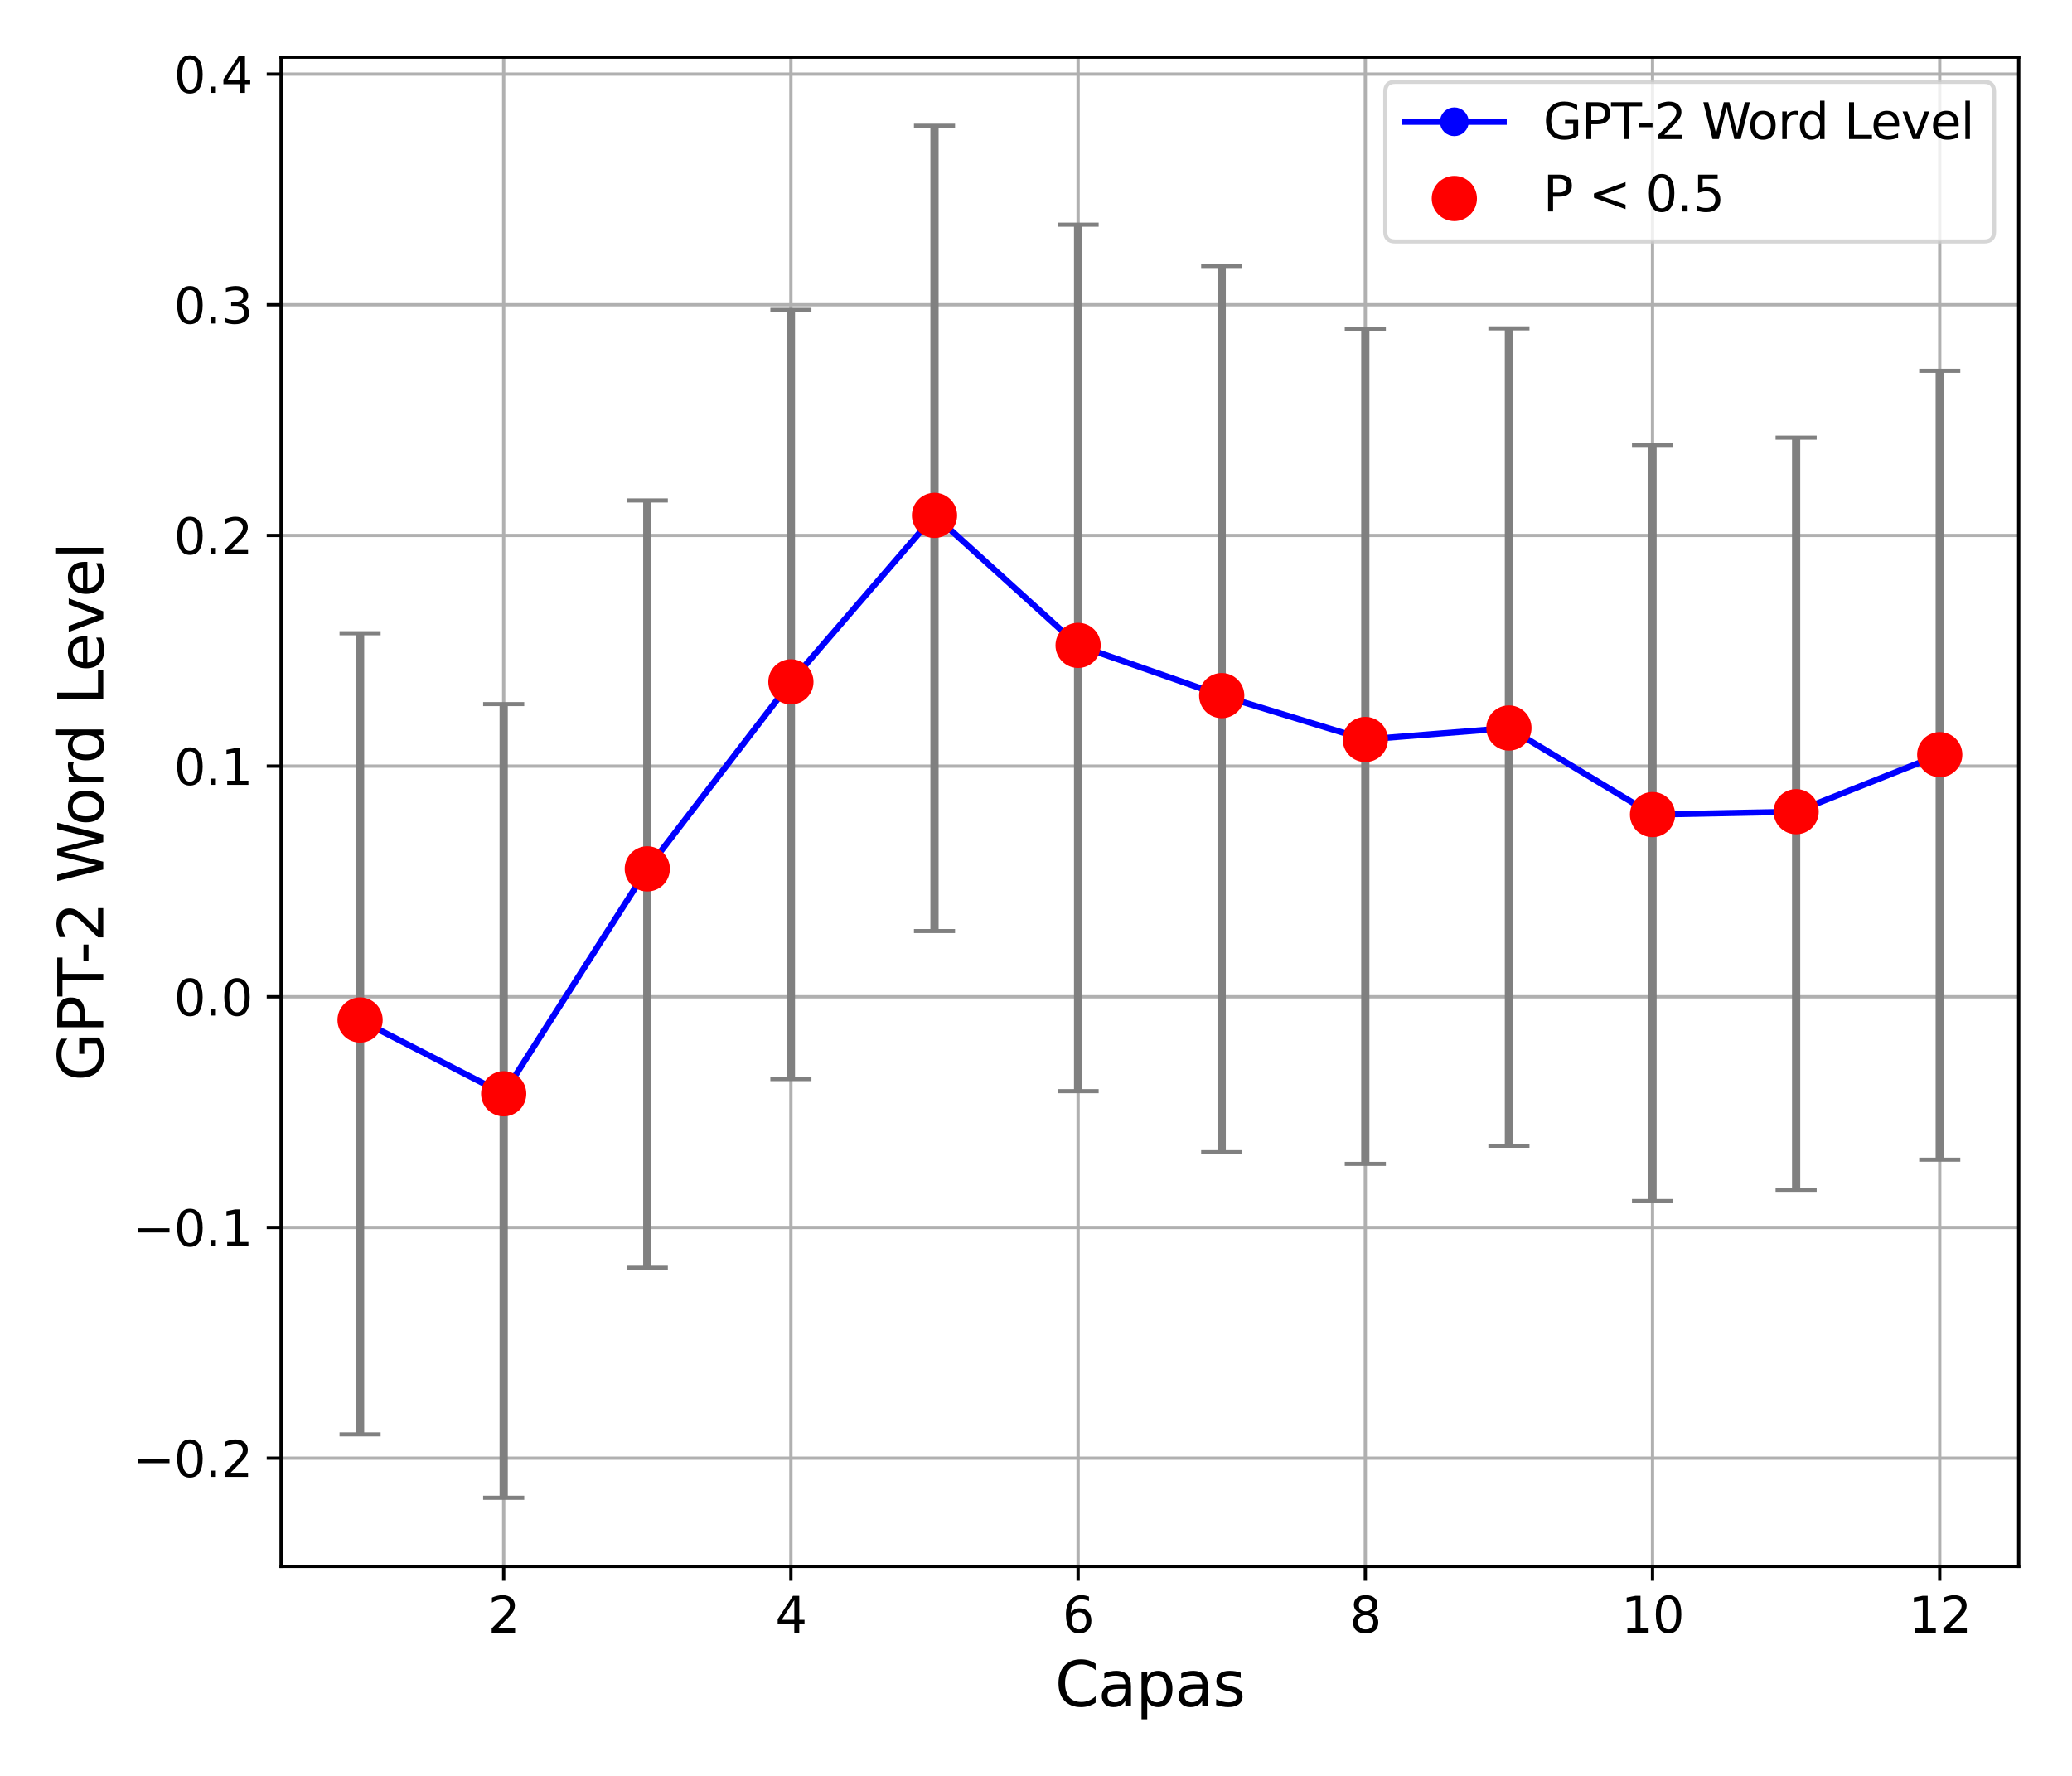 <?xml version="1.0" encoding="utf-8" standalone="no"?>
<!DOCTYPE svg PUBLIC "-//W3C//DTD SVG 1.1//EN"
  "http://www.w3.org/Graphics/SVG/1.1/DTD/svg11.dtd">
<svg xmlns:xlink="http://www.w3.org/1999/xlink" width="504pt" height="432pt" viewBox="0 0 504 432" xmlns="http://www.w3.org/2000/svg" version="1.1">
 <defs>
  <style type="text/css">*{stroke-linejoin: round; stroke-linecap: butt}</style>
 </defs>
 <g id="figure_1">
  <g id="patch_1">
   <path d="M 0 432 
L 504 432 
L 504 0 
L 0 0 
z
" style="fill: #ffffff"/>
  </g>
  <g id="axes_1">
   <g id="patch_2">
    <path d="M 68.375 381.04 
L 491.04 381.04 
L 491.04 13.905 
L 68.375 13.905 
z
" style="fill: #ffffff"/>
   </g>
   <g id="matplotlib.axis_1">
    <g id="xtick_1">
     <g id="line2d_1">
      <path d="M 122.518 381.04 
L 122.518 13.905 
" clip-path="url(#pd4f6869186)" style="fill: none; stroke: #b0b0b0; stroke-width: 0.8; stroke-linecap: square"/>
     </g>
     <g id="line2d_2">
      <defs>
       <path id="meb4edf9edb" d="M 0 0 
L 0 3.5 
" style="stroke: #000000; stroke-width: 0.8"/>
      </defs>
      <g>
       <use xlink:href="#meb4edf9edb" x="122.518" y="381.04" style="stroke: #000000; stroke-width: 0.8"/>
      </g>
     </g>
     <g id="text_1">
      <!-- 2 -->
      <g transform="translate(118.701 397.158) scale(0.12 -0.12)">
       <defs>
        <path id="DejaVuSans-32" d="M 1228 531 
L 3431 531 
L 3431 0 
L 469 0 
L 469 531 
Q 828 903 1448 1529 
Q 2069 2156 2228 2338 
Q 2531 2678 2651 2914 
Q 2772 3150 2772 3378 
Q 2772 3750 2511 3984 
Q 2250 4219 1831 4219 
Q 1534 4219 1204 4116 
Q 875 4013 500 3803 
L 500 4441 
Q 881 4594 1212 4672 
Q 1544 4750 1819 4750 
Q 2544 4750 2975 4387 
Q 3406 4025 3406 3419 
Q 3406 3131 3298 2873 
Q 3191 2616 2906 2266 
Q 2828 2175 2409 1742 
Q 1991 1309 1228 531 
z
" transform="scale(0.016)"/>
       </defs>
       <use xlink:href="#DejaVuSans-32"/>
      </g>
     </g>
    </g>
    <g id="xtick_2">
     <g id="line2d_3">
      <path d="M 192.38 381.04 
L 192.38 13.905 
" clip-path="url(#pd4f6869186)" style="fill: none; stroke: #b0b0b0; stroke-width: 0.8; stroke-linecap: square"/>
     </g>
     <g id="line2d_4">
      <g>
       <use xlink:href="#meb4edf9edb" x="192.38" y="381.04" style="stroke: #000000; stroke-width: 0.8"/>
      </g>
     </g>
     <g id="text_2">
      <!-- 4 -->
      <g transform="translate(188.563 397.158) scale(0.12 -0.12)">
       <defs>
        <path id="DejaVuSans-34" d="M 2419 4116 
L 825 1625 
L 2419 1625 
L 2419 4116 
z
M 2253 4666 
L 3047 4666 
L 3047 1625 
L 3713 1625 
L 3713 1100 
L 3047 1100 
L 3047 0 
L 2419 0 
L 2419 1100 
L 313 1100 
L 313 1709 
L 2253 4666 
z
" transform="scale(0.016)"/>
       </defs>
       <use xlink:href="#DejaVuSans-34"/>
      </g>
     </g>
    </g>
    <g id="xtick_3">
     <g id="line2d_5">
      <path d="M 262.242 381.04 
L 262.242 13.905 
" clip-path="url(#pd4f6869186)" style="fill: none; stroke: #b0b0b0; stroke-width: 0.8; stroke-linecap: square"/>
     </g>
     <g id="line2d_6">
      <g>
       <use xlink:href="#meb4edf9edb" x="262.242" y="381.04" style="stroke: #000000; stroke-width: 0.8"/>
      </g>
     </g>
     <g id="text_3">
      <!-- 6 -->
      <g transform="translate(258.425 397.158) scale(0.12 -0.12)">
       <defs>
        <path id="DejaVuSans-36" d="M 2113 2584 
Q 1688 2584 1439 2293 
Q 1191 2003 1191 1497 
Q 1191 994 1439 701 
Q 1688 409 2113 409 
Q 2538 409 2786 701 
Q 3034 994 3034 1497 
Q 3034 2003 2786 2293 
Q 2538 2584 2113 2584 
z
M 3366 4563 
L 3366 3988 
Q 3128 4100 2886 4159 
Q 2644 4219 2406 4219 
Q 1781 4219 1451 3797 
Q 1122 3375 1075 2522 
Q 1259 2794 1537 2939 
Q 1816 3084 2150 3084 
Q 2853 3084 3261 2657 
Q 3669 2231 3669 1497 
Q 3669 778 3244 343 
Q 2819 -91 2113 -91 
Q 1303 -91 875 529 
Q 447 1150 447 2328 
Q 447 3434 972 4092 
Q 1497 4750 2381 4750 
Q 2619 4750 2861 4703 
Q 3103 4656 3366 4563 
z
" transform="scale(0.016)"/>
       </defs>
       <use xlink:href="#DejaVuSans-36"/>
      </g>
     </g>
    </g>
    <g id="xtick_4">
     <g id="line2d_7">
      <path d="M 332.104 381.04 
L 332.104 13.905 
" clip-path="url(#pd4f6869186)" style="fill: none; stroke: #b0b0b0; stroke-width: 0.8; stroke-linecap: square"/>
     </g>
     <g id="line2d_8">
      <g>
       <use xlink:href="#meb4edf9edb" x="332.104" y="381.04" style="stroke: #000000; stroke-width: 0.8"/>
      </g>
     </g>
     <g id="text_4">
      <!-- 8 -->
      <g transform="translate(328.286 397.158) scale(0.12 -0.12)">
       <defs>
        <path id="DejaVuSans-38" d="M 2034 2216 
Q 1584 2216 1326 1975 
Q 1069 1734 1069 1313 
Q 1069 891 1326 650 
Q 1584 409 2034 409 
Q 2484 409 2743 651 
Q 3003 894 3003 1313 
Q 3003 1734 2745 1975 
Q 2488 2216 2034 2216 
z
M 1403 2484 
Q 997 2584 770 2862 
Q 544 3141 544 3541 
Q 544 4100 942 4425 
Q 1341 4750 2034 4750 
Q 2731 4750 3128 4425 
Q 3525 4100 3525 3541 
Q 3525 3141 3298 2862 
Q 3072 2584 2669 2484 
Q 3125 2378 3379 2068 
Q 3634 1759 3634 1313 
Q 3634 634 3220 271 
Q 2806 -91 2034 -91 
Q 1263 -91 848 271 
Q 434 634 434 1313 
Q 434 1759 690 2068 
Q 947 2378 1403 2484 
z
M 1172 3481 
Q 1172 3119 1398 2916 
Q 1625 2713 2034 2713 
Q 2441 2713 2670 2916 
Q 2900 3119 2900 3481 
Q 2900 3844 2670 4047 
Q 2441 4250 2034 4250 
Q 1625 4250 1398 4047 
Q 1172 3844 1172 3481 
z
" transform="scale(0.016)"/>
       </defs>
       <use xlink:href="#DejaVuSans-38"/>
      </g>
     </g>
    </g>
    <g id="xtick_5">
     <g id="line2d_9">
      <path d="M 401.966 381.04 
L 401.966 13.905 
" clip-path="url(#pd4f6869186)" style="fill: none; stroke: #b0b0b0; stroke-width: 0.8; stroke-linecap: square"/>
     </g>
     <g id="line2d_10">
      <g>
       <use xlink:href="#meb4edf9edb" x="401.966" y="381.04" style="stroke: #000000; stroke-width: 0.8"/>
      </g>
     </g>
     <g id="text_5">
      <!-- 10 -->
      <g transform="translate(394.331 397.158) scale(0.12 -0.12)">
       <defs>
        <path id="DejaVuSans-31" d="M 794 531 
L 1825 531 
L 1825 4091 
L 703 3866 
L 703 4441 
L 1819 4666 
L 2450 4666 
L 2450 531 
L 3481 531 
L 3481 0 
L 794 0 
L 794 531 
z
" transform="scale(0.016)"/>
        <path id="DejaVuSans-30" d="M 2034 4250 
Q 1547 4250 1301 3770 
Q 1056 3291 1056 2328 
Q 1056 1369 1301 889 
Q 1547 409 2034 409 
Q 2525 409 2770 889 
Q 3016 1369 3016 2328 
Q 3016 3291 2770 3770 
Q 2525 4250 2034 4250 
z
M 2034 4750 
Q 2819 4750 3233 4129 
Q 3647 3509 3647 2328 
Q 3647 1150 3233 529 
Q 2819 -91 2034 -91 
Q 1250 -91 836 529 
Q 422 1150 422 2328 
Q 422 3509 836 4129 
Q 1250 4750 2034 4750 
z
" transform="scale(0.016)"/>
       </defs>
       <use xlink:href="#DejaVuSans-31"/>
       <use xlink:href="#DejaVuSans-30" x="63.623"/>
      </g>
     </g>
    </g>
    <g id="xtick_6">
     <g id="line2d_11">
      <path d="M 471.828 381.04 
L 471.828 13.905 
" clip-path="url(#pd4f6869186)" style="fill: none; stroke: #b0b0b0; stroke-width: 0.8; stroke-linecap: square"/>
     </g>
     <g id="line2d_12">
      <g>
       <use xlink:href="#meb4edf9edb" x="471.828" y="381.04" style="stroke: #000000; stroke-width: 0.8"/>
      </g>
     </g>
     <g id="text_6">
      <!-- 12 -->
      <g transform="translate(464.193 397.158) scale(0.12 -0.12)">
       <use xlink:href="#DejaVuSans-31"/>
       <use xlink:href="#DejaVuSans-32" x="63.623"/>
      </g>
     </g>
    </g>
    <g id="text_7">
     <!-- Capas -->
     <g transform="translate(256.61 415.051) scale(0.15 -0.15)">
      <defs>
       <path id="DejaVuSans-43" d="M 4122 4306 
L 4122 3641 
Q 3803 3938 3442 4084 
Q 3081 4231 2675 4231 
Q 1875 4231 1450 3742 
Q 1025 3253 1025 2328 
Q 1025 1406 1450 917 
Q 1875 428 2675 428 
Q 3081 428 3442 575 
Q 3803 722 4122 1019 
L 4122 359 
Q 3791 134 3420 21 
Q 3050 -91 2638 -91 
Q 1578 -91 968 557 
Q 359 1206 359 2328 
Q 359 3453 968 4101 
Q 1578 4750 2638 4750 
Q 3056 4750 3426 4639 
Q 3797 4528 4122 4306 
z
" transform="scale(0.016)"/>
       <path id="DejaVuSans-61" d="M 2194 1759 
Q 1497 1759 1228 1600 
Q 959 1441 959 1056 
Q 959 750 1161 570 
Q 1363 391 1709 391 
Q 2188 391 2477 730 
Q 2766 1069 2766 1631 
L 2766 1759 
L 2194 1759 
z
M 3341 1997 
L 3341 0 
L 2766 0 
L 2766 531 
Q 2569 213 2275 61 
Q 1981 -91 1556 -91 
Q 1019 -91 701 211 
Q 384 513 384 1019 
Q 384 1609 779 1909 
Q 1175 2209 1959 2209 
L 2766 2209 
L 2766 2266 
Q 2766 2663 2505 2880 
Q 2244 3097 1772 3097 
Q 1472 3097 1187 3025 
Q 903 2953 641 2809 
L 641 3341 
Q 956 3463 1253 3523 
Q 1550 3584 1831 3584 
Q 2591 3584 2966 3190 
Q 3341 2797 3341 1997 
z
" transform="scale(0.016)"/>
       <path id="DejaVuSans-70" d="M 1159 525 
L 1159 -1331 
L 581 -1331 
L 581 3500 
L 1159 3500 
L 1159 2969 
Q 1341 3281 1617 3432 
Q 1894 3584 2278 3584 
Q 2916 3584 3314 3078 
Q 3713 2572 3713 1747 
Q 3713 922 3314 415 
Q 2916 -91 2278 -91 
Q 1894 -91 1617 61 
Q 1341 213 1159 525 
z
M 3116 1747 
Q 3116 2381 2855 2742 
Q 2594 3103 2138 3103 
Q 1681 3103 1420 2742 
Q 1159 2381 1159 1747 
Q 1159 1113 1420 752 
Q 1681 391 2138 391 
Q 2594 391 2855 752 
Q 3116 1113 3116 1747 
z
" transform="scale(0.016)"/>
       <path id="DejaVuSans-73" d="M 2834 3397 
L 2834 2853 
Q 2591 2978 2328 3040 
Q 2066 3103 1784 3103 
Q 1356 3103 1142 2972 
Q 928 2841 928 2578 
Q 928 2378 1081 2264 
Q 1234 2150 1697 2047 
L 1894 2003 
Q 2506 1872 2764 1633 
Q 3022 1394 3022 966 
Q 3022 478 2636 193 
Q 2250 -91 1575 -91 
Q 1294 -91 989 -36 
Q 684 19 347 128 
L 347 722 
Q 666 556 975 473 
Q 1284 391 1588 391 
Q 1994 391 2212 530 
Q 2431 669 2431 922 
Q 2431 1156 2273 1281 
Q 2116 1406 1581 1522 
L 1381 1569 
Q 847 1681 609 1914 
Q 372 2147 372 2553 
Q 372 3047 722 3315 
Q 1072 3584 1716 3584 
Q 2034 3584 2315 3537 
Q 2597 3491 2834 3397 
z
" transform="scale(0.016)"/>
      </defs>
      <use xlink:href="#DejaVuSans-43"/>
      <use xlink:href="#DejaVuSans-61" x="69.824"/>
      <use xlink:href="#DejaVuSans-70" x="131.104"/>
      <use xlink:href="#DejaVuSans-61" x="194.58"/>
      <use xlink:href="#DejaVuSans-73" x="255.859"/>
     </g>
    </g>
   </g>
   <g id="matplotlib.axis_2">
    <g id="ytick_1">
     <g id="line2d_13">
      <path d="M 68.375 354.712 
L 491.04 354.712 
" clip-path="url(#pd4f6869186)" style="fill: none; stroke: #b0b0b0; stroke-width: 0.8; stroke-linecap: square"/>
     </g>
     <g id="line2d_14">
      <defs>
       <path id="m700f0641de" d="M 0 0 
L -3.5 0 
" style="stroke: #000000; stroke-width: 0.8"/>
      </defs>
      <g>
       <use xlink:href="#m700f0641de" x="68.375" y="354.712" style="stroke: #000000; stroke-width: 0.8"/>
      </g>
     </g>
     <g id="text_8">
      <!-- −0.2 -->
      <g transform="translate(32.236 359.271) scale(0.12 -0.12)">
       <defs>
        <path id="DejaVuSans-2212" d="M 678 2272 
L 4684 2272 
L 4684 1741 
L 678 1741 
L 678 2272 
z
" transform="scale(0.016)"/>
        <path id="DejaVuSans-2e" d="M 684 794 
L 1344 794 
L 1344 0 
L 684 0 
L 684 794 
z
" transform="scale(0.016)"/>
       </defs>
       <use xlink:href="#DejaVuSans-2212"/>
       <use xlink:href="#DejaVuSans-30" x="83.789"/>
       <use xlink:href="#DejaVuSans-2e" x="147.412"/>
       <use xlink:href="#DejaVuSans-32" x="179.199"/>
      </g>
     </g>
    </g>
    <g id="ytick_2">
     <g id="line2d_15">
      <path d="M 68.375 298.598 
L 491.04 298.598 
" clip-path="url(#pd4f6869186)" style="fill: none; stroke: #b0b0b0; stroke-width: 0.8; stroke-linecap: square"/>
     </g>
     <g id="line2d_16">
      <g>
       <use xlink:href="#m700f0641de" x="68.375" y="298.598" style="stroke: #000000; stroke-width: 0.8"/>
      </g>
     </g>
     <g id="text_9">
      <!-- −0.1 -->
      <g transform="translate(32.236 303.157) scale(0.12 -0.12)">
       <use xlink:href="#DejaVuSans-2212"/>
       <use xlink:href="#DejaVuSans-30" x="83.789"/>
       <use xlink:href="#DejaVuSans-2e" x="147.412"/>
       <use xlink:href="#DejaVuSans-31" x="179.199"/>
      </g>
     </g>
    </g>
    <g id="ytick_3">
     <g id="line2d_17">
      <path d="M 68.375 242.483 
L 491.04 242.483 
" clip-path="url(#pd4f6869186)" style="fill: none; stroke: #b0b0b0; stroke-width: 0.8; stroke-linecap: square"/>
     </g>
     <g id="line2d_18">
      <g>
       <use xlink:href="#m700f0641de" x="68.375" y="242.483" style="stroke: #000000; stroke-width: 0.8"/>
      </g>
     </g>
     <g id="text_10">
      <!-- 0.0 -->
      <g transform="translate(42.291 247.043) scale(0.12 -0.12)">
       <use xlink:href="#DejaVuSans-30"/>
       <use xlink:href="#DejaVuSans-2e" x="63.623"/>
       <use xlink:href="#DejaVuSans-30" x="95.41"/>
      </g>
     </g>
    </g>
    <g id="ytick_4">
     <g id="line2d_19">
      <path d="M 68.375 186.369 
L 491.04 186.369 
" clip-path="url(#pd4f6869186)" style="fill: none; stroke: #b0b0b0; stroke-width: 0.8; stroke-linecap: square"/>
     </g>
     <g id="line2d_20">
      <g>
       <use xlink:href="#m700f0641de" x="68.375" y="186.369" style="stroke: #000000; stroke-width: 0.8"/>
      </g>
     </g>
     <g id="text_11">
      <!-- 0.1 -->
      <g transform="translate(42.291 190.928) scale(0.12 -0.12)">
       <use xlink:href="#DejaVuSans-30"/>
       <use xlink:href="#DejaVuSans-2e" x="63.623"/>
       <use xlink:href="#DejaVuSans-31" x="95.41"/>
      </g>
     </g>
    </g>
    <g id="ytick_5">
     <g id="line2d_21">
      <path d="M 68.375 130.255 
L 491.04 130.255 
" clip-path="url(#pd4f6869186)" style="fill: none; stroke: #b0b0b0; stroke-width: 0.8; stroke-linecap: square"/>
     </g>
     <g id="line2d_22">
      <g>
       <use xlink:href="#m700f0641de" x="68.375" y="130.255" style="stroke: #000000; stroke-width: 0.8"/>
      </g>
     </g>
     <g id="text_12">
      <!-- 0.2 -->
      <g transform="translate(42.291 134.814) scale(0.12 -0.12)">
       <use xlink:href="#DejaVuSans-30"/>
       <use xlink:href="#DejaVuSans-2e" x="63.623"/>
       <use xlink:href="#DejaVuSans-32" x="95.41"/>
      </g>
     </g>
    </g>
    <g id="ytick_6">
     <g id="line2d_23">
      <path d="M 68.375 74.141 
L 491.04 74.141 
" clip-path="url(#pd4f6869186)" style="fill: none; stroke: #b0b0b0; stroke-width: 0.8; stroke-linecap: square"/>
     </g>
     <g id="line2d_24">
      <g>
       <use xlink:href="#m700f0641de" x="68.375" y="74.141" style="stroke: #000000; stroke-width: 0.8"/>
      </g>
     </g>
     <g id="text_13">
      <!-- 0.3 -->
      <g transform="translate(42.291 78.7) scale(0.12 -0.12)">
       <defs>
        <path id="DejaVuSans-33" d="M 2597 2516 
Q 3050 2419 3304 2112 
Q 3559 1806 3559 1356 
Q 3559 666 3084 287 
Q 2609 -91 1734 -91 
Q 1441 -91 1130 -33 
Q 819 25 488 141 
L 488 750 
Q 750 597 1062 519 
Q 1375 441 1716 441 
Q 2309 441 2620 675 
Q 2931 909 2931 1356 
Q 2931 1769 2642 2001 
Q 2353 2234 1838 2234 
L 1294 2234 
L 1294 2753 
L 1863 2753 
Q 2328 2753 2575 2939 
Q 2822 3125 2822 3475 
Q 2822 3834 2567 4026 
Q 2313 4219 1838 4219 
Q 1578 4219 1281 4162 
Q 984 4106 628 3988 
L 628 4550 
Q 988 4650 1302 4700 
Q 1616 4750 1894 4750 
Q 2613 4750 3031 4423 
Q 3450 4097 3450 3541 
Q 3450 3153 3228 2886 
Q 3006 2619 2597 2516 
z
" transform="scale(0.016)"/>
       </defs>
       <use xlink:href="#DejaVuSans-30"/>
       <use xlink:href="#DejaVuSans-2e" x="63.623"/>
       <use xlink:href="#DejaVuSans-33" x="95.41"/>
      </g>
     </g>
    </g>
    <g id="ytick_7">
     <g id="line2d_25">
      <path d="M 68.375 18.027 
L 491.04 18.027 
" clip-path="url(#pd4f6869186)" style="fill: none; stroke: #b0b0b0; stroke-width: 0.8; stroke-linecap: square"/>
     </g>
     <g id="line2d_26">
      <g>
       <use xlink:href="#m700f0641de" x="68.375" y="18.027" style="stroke: #000000; stroke-width: 0.8"/>
      </g>
     </g>
     <g id="text_14">
      <!-- 0.4 -->
      <g transform="translate(42.291 22.586) scale(0.12 -0.12)">
       <use xlink:href="#DejaVuSans-30"/>
       <use xlink:href="#DejaVuSans-2e" x="63.623"/>
       <use xlink:href="#DejaVuSans-34" x="95.41"/>
      </g>
     </g>
    </g>
    <g id="text_15">
     <!-- GPT-2 Word Level -->
     <g transform="translate(25.116 263.025) rotate(-90) scale(0.15 -0.15)">
      <defs>
       <path id="DejaVuSans-47" d="M 3809 666 
L 3809 1919 
L 2778 1919 
L 2778 2438 
L 4434 2438 
L 4434 434 
Q 4069 175 3628 42 
Q 3188 -91 2688 -91 
Q 1594 -91 976 548 
Q 359 1188 359 2328 
Q 359 3472 976 4111 
Q 1594 4750 2688 4750 
Q 3144 4750 3555 4637 
Q 3966 4525 4313 4306 
L 4313 3634 
Q 3963 3931 3569 4081 
Q 3175 4231 2741 4231 
Q 1884 4231 1454 3753 
Q 1025 3275 1025 2328 
Q 1025 1384 1454 906 
Q 1884 428 2741 428 
Q 3075 428 3337 486 
Q 3600 544 3809 666 
z
" transform="scale(0.016)"/>
       <path id="DejaVuSans-50" d="M 1259 4147 
L 1259 2394 
L 2053 2394 
Q 2494 2394 2734 2622 
Q 2975 2850 2975 3272 
Q 2975 3691 2734 3919 
Q 2494 4147 2053 4147 
L 1259 4147 
z
M 628 4666 
L 2053 4666 
Q 2838 4666 3239 4311 
Q 3641 3956 3641 3272 
Q 3641 2581 3239 2228 
Q 2838 1875 2053 1875 
L 1259 1875 
L 1259 0 
L 628 0 
L 628 4666 
z
" transform="scale(0.016)"/>
       <path id="DejaVuSans-54" d="M -19 4666 
L 3928 4666 
L 3928 4134 
L 2272 4134 
L 2272 0 
L 1638 0 
L 1638 4134 
L -19 4134 
L -19 4666 
z
" transform="scale(0.016)"/>
       <path id="DejaVuSans-2d" d="M 313 2009 
L 1997 2009 
L 1997 1497 
L 313 1497 
L 313 2009 
z
" transform="scale(0.016)"/>
       <path id="DejaVuSans-20" transform="scale(0.016)"/>
       <path id="DejaVuSans-57" d="M 213 4666 
L 850 4666 
L 1831 722 
L 2809 4666 
L 3519 4666 
L 4500 722 
L 5478 4666 
L 6119 4666 
L 4947 0 
L 4153 0 
L 3169 4050 
L 2175 0 
L 1381 0 
L 213 4666 
z
" transform="scale(0.016)"/>
       <path id="DejaVuSans-6f" d="M 1959 3097 
Q 1497 3097 1228 2736 
Q 959 2375 959 1747 
Q 959 1119 1226 758 
Q 1494 397 1959 397 
Q 2419 397 2687 759 
Q 2956 1122 2956 1747 
Q 2956 2369 2687 2733 
Q 2419 3097 1959 3097 
z
M 1959 3584 
Q 2709 3584 3137 3096 
Q 3566 2609 3566 1747 
Q 3566 888 3137 398 
Q 2709 -91 1959 -91 
Q 1206 -91 779 398 
Q 353 888 353 1747 
Q 353 2609 779 3096 
Q 1206 3584 1959 3584 
z
" transform="scale(0.016)"/>
       <path id="DejaVuSans-72" d="M 2631 2963 
Q 2534 3019 2420 3045 
Q 2306 3072 2169 3072 
Q 1681 3072 1420 2755 
Q 1159 2438 1159 1844 
L 1159 0 
L 581 0 
L 581 3500 
L 1159 3500 
L 1159 2956 
Q 1341 3275 1631 3429 
Q 1922 3584 2338 3584 
Q 2397 3584 2469 3576 
Q 2541 3569 2628 3553 
L 2631 2963 
z
" transform="scale(0.016)"/>
       <path id="DejaVuSans-64" d="M 2906 2969 
L 2906 4863 
L 3481 4863 
L 3481 0 
L 2906 0 
L 2906 525 
Q 2725 213 2448 61 
Q 2172 -91 1784 -91 
Q 1150 -91 751 415 
Q 353 922 353 1747 
Q 353 2572 751 3078 
Q 1150 3584 1784 3584 
Q 2172 3584 2448 3432 
Q 2725 3281 2906 2969 
z
M 947 1747 
Q 947 1113 1208 752 
Q 1469 391 1925 391 
Q 2381 391 2643 752 
Q 2906 1113 2906 1747 
Q 2906 2381 2643 2742 
Q 2381 3103 1925 3103 
Q 1469 3103 1208 2742 
Q 947 2381 947 1747 
z
" transform="scale(0.016)"/>
       <path id="DejaVuSans-4c" d="M 628 4666 
L 1259 4666 
L 1259 531 
L 3531 531 
L 3531 0 
L 628 0 
L 628 4666 
z
" transform="scale(0.016)"/>
       <path id="DejaVuSans-65" d="M 3597 1894 
L 3597 1613 
L 953 1613 
Q 991 1019 1311 708 
Q 1631 397 2203 397 
Q 2534 397 2845 478 
Q 3156 559 3463 722 
L 3463 178 
Q 3153 47 2828 -22 
Q 2503 -91 2169 -91 
Q 1331 -91 842 396 
Q 353 884 353 1716 
Q 353 2575 817 3079 
Q 1281 3584 2069 3584 
Q 2775 3584 3186 3129 
Q 3597 2675 3597 1894 
z
M 3022 2063 
Q 3016 2534 2758 2815 
Q 2500 3097 2075 3097 
Q 1594 3097 1305 2825 
Q 1016 2553 972 2059 
L 3022 2063 
z
" transform="scale(0.016)"/>
       <path id="DejaVuSans-76" d="M 191 3500 
L 800 3500 
L 1894 563 
L 2988 3500 
L 3597 3500 
L 2284 0 
L 1503 0 
L 191 3500 
z
" transform="scale(0.016)"/>
       <path id="DejaVuSans-6c" d="M 603 4863 
L 1178 4863 
L 1178 0 
L 603 0 
L 603 4863 
z
" transform="scale(0.016)"/>
      </defs>
      <use xlink:href="#DejaVuSans-47"/>
      <use xlink:href="#DejaVuSans-50" x="77.49"/>
      <use xlink:href="#DejaVuSans-54" x="137.793"/>
      <use xlink:href="#DejaVuSans-2d" x="189.752"/>
      <use xlink:href="#DejaVuSans-32" x="225.836"/>
      <use xlink:href="#DejaVuSans-20" x="289.459"/>
      <use xlink:href="#DejaVuSans-57" x="321.246"/>
      <use xlink:href="#DejaVuSans-6f" x="414.248"/>
      <use xlink:href="#DejaVuSans-72" x="475.43"/>
      <use xlink:href="#DejaVuSans-64" x="514.793"/>
      <use xlink:href="#DejaVuSans-20" x="578.27"/>
      <use xlink:href="#DejaVuSans-4c" x="610.057"/>
      <use xlink:href="#DejaVuSans-65" x="664.02"/>
      <use xlink:href="#DejaVuSans-76" x="725.543"/>
      <use xlink:href="#DejaVuSans-65" x="784.723"/>
      <use xlink:href="#DejaVuSans-6c" x="846.246"/>
     </g>
    </g>
   </g>
   <g id="line2d_27">
    <path d="M 87.587 248.129 
L 122.518 266.07 
L 157.449 211.36 
L 192.38 165.869 
L 227.311 125.373 
L 262.242 156.994 
L 297.173 169.216 
L 332.104 179.886 
L 367.035 177.092 
L 401.966 198.16 
L 436.897 197.453 
L 471.828 183.578 
" clip-path="url(#pd4f6869186)" style="fill: none; stroke: #0000ff; stroke-width: 1.5; stroke-linecap: square"/>
    <defs>
     <path id="m05344218c9" d="M 0 3 
C 0.796 3 1.559 2.684 2.121 2.121 
C 2.684 1.559 3 0.796 3 0 
C 3 -0.796 2.684 -1.559 2.121 -2.121 
C 1.559 -2.684 0.796 -3 0 -3 
C -0.796 -3 -1.559 -2.684 -2.121 -2.121 
C -2.684 -1.559 -3 -0.796 -3 0 
C -3 0.796 -2.684 1.559 -2.121 2.121 
C -1.559 2.684 -0.796 3 0 3 
z
" style="stroke: #0000ff"/>
    </defs>
    <g clip-path="url(#pd4f6869186)">
     <use xlink:href="#m05344218c9" x="87.587" y="248.129" style="fill: #0000ff; stroke: #0000ff"/>
     <use xlink:href="#m05344218c9" x="122.518" y="266.07" style="fill: #0000ff; stroke: #0000ff"/>
     <use xlink:href="#m05344218c9" x="157.449" y="211.36" style="fill: #0000ff; stroke: #0000ff"/>
     <use xlink:href="#m05344218c9" x="192.38" y="165.869" style="fill: #0000ff; stroke: #0000ff"/>
     <use xlink:href="#m05344218c9" x="227.311" y="125.373" style="fill: #0000ff; stroke: #0000ff"/>
     <use xlink:href="#m05344218c9" x="262.242" y="156.994" style="fill: #0000ff; stroke: #0000ff"/>
     <use xlink:href="#m05344218c9" x="297.173" y="169.216" style="fill: #0000ff; stroke: #0000ff"/>
     <use xlink:href="#m05344218c9" x="332.104" y="179.886" style="fill: #0000ff; stroke: #0000ff"/>
     <use xlink:href="#m05344218c9" x="367.035" y="177.092" style="fill: #0000ff; stroke: #0000ff"/>
     <use xlink:href="#m05344218c9" x="401.966" y="198.16" style="fill: #0000ff; stroke: #0000ff"/>
     <use xlink:href="#m05344218c9" x="436.897" y="197.453" style="fill: #0000ff; stroke: #0000ff"/>
     <use xlink:href="#m05344218c9" x="471.828" y="183.578" style="fill: #0000ff; stroke: #0000ff"/>
    </g>
   </g>
   <g id="LineCollection_1">
    <path d="M 87.587 348.932 
L 87.587 154.045 
" clip-path="url(#pd4f6869186)" style="fill: none; stroke: #808080; stroke-width: 2"/>
    <path d="M 122.518 364.352 
L 122.518 171.282 
" clip-path="url(#pd4f6869186)" style="fill: none; stroke: #808080; stroke-width: 2"/>
    <path d="M 157.449 308.415 
L 157.449 121.746 
" clip-path="url(#pd4f6869186)" style="fill: none; stroke: #808080; stroke-width: 2"/>
    <path d="M 192.38 262.491 
L 192.38 75.386 
" clip-path="url(#pd4f6869186)" style="fill: none; stroke: #808080; stroke-width: 2"/>
    <path d="M 227.311 226.49 
L 227.311 30.593 
" clip-path="url(#pd4f6869186)" style="fill: none; stroke: #808080; stroke-width: 2"/>
    <path d="M 262.242 265.431 
L 262.242 54.652 
" clip-path="url(#pd4f6869186)" style="fill: none; stroke: #808080; stroke-width: 2"/>
    <path d="M 297.173 280.294 
L 297.173 64.696 
" clip-path="url(#pd4f6869186)" style="fill: none; stroke: #808080; stroke-width: 2"/>
    <path d="M 332.104 283.129 
L 332.104 79.958 
" clip-path="url(#pd4f6869186)" style="fill: none; stroke: #808080; stroke-width: 2"/>
    <path d="M 367.035 278.712 
L 367.035 79.878 
" clip-path="url(#pd4f6869186)" style="fill: none; stroke: #808080; stroke-width: 2"/>
    <path d="M 401.966 292.169 
L 401.966 108.226 
" clip-path="url(#pd4f6869186)" style="fill: none; stroke: #808080; stroke-width: 2"/>
    <path d="M 436.897 289.424 
L 436.897 106.465 
" clip-path="url(#pd4f6869186)" style="fill: none; stroke: #808080; stroke-width: 2"/>
    <path d="M 471.828 282.107 
L 471.828 90.205 
" clip-path="url(#pd4f6869186)" style="fill: none; stroke: #808080; stroke-width: 2"/>
   </g>
   <g id="line2d_28">
    <defs>
     <path id="m24ee8c0c0a" d="M 5 0 
L -5 -0 
" style="stroke: #808080"/>
    </defs>
    <g clip-path="url(#pd4f6869186)">
     <use xlink:href="#m24ee8c0c0a" x="87.587" y="348.932" style="fill: #808080; stroke: #808080"/>
     <use xlink:href="#m24ee8c0c0a" x="122.518" y="364.352" style="fill: #808080; stroke: #808080"/>
     <use xlink:href="#m24ee8c0c0a" x="157.449" y="308.415" style="fill: #808080; stroke: #808080"/>
     <use xlink:href="#m24ee8c0c0a" x="192.38" y="262.491" style="fill: #808080; stroke: #808080"/>
     <use xlink:href="#m24ee8c0c0a" x="227.311" y="226.49" style="fill: #808080; stroke: #808080"/>
     <use xlink:href="#m24ee8c0c0a" x="262.242" y="265.431" style="fill: #808080; stroke: #808080"/>
     <use xlink:href="#m24ee8c0c0a" x="297.173" y="280.294" style="fill: #808080; stroke: #808080"/>
     <use xlink:href="#m24ee8c0c0a" x="332.104" y="283.129" style="fill: #808080; stroke: #808080"/>
     <use xlink:href="#m24ee8c0c0a" x="367.035" y="278.712" style="fill: #808080; stroke: #808080"/>
     <use xlink:href="#m24ee8c0c0a" x="401.966" y="292.169" style="fill: #808080; stroke: #808080"/>
     <use xlink:href="#m24ee8c0c0a" x="436.897" y="289.424" style="fill: #808080; stroke: #808080"/>
     <use xlink:href="#m24ee8c0c0a" x="471.828" y="282.107" style="fill: #808080; stroke: #808080"/>
    </g>
   </g>
   <g id="line2d_29">
    <g clip-path="url(#pd4f6869186)">
     <use xlink:href="#m24ee8c0c0a" x="87.587" y="154.045" style="fill: #808080; stroke: #808080"/>
     <use xlink:href="#m24ee8c0c0a" x="122.518" y="171.282" style="fill: #808080; stroke: #808080"/>
     <use xlink:href="#m24ee8c0c0a" x="157.449" y="121.746" style="fill: #808080; stroke: #808080"/>
     <use xlink:href="#m24ee8c0c0a" x="192.38" y="75.386" style="fill: #808080; stroke: #808080"/>
     <use xlink:href="#m24ee8c0c0a" x="227.311" y="30.593" style="fill: #808080; stroke: #808080"/>
     <use xlink:href="#m24ee8c0c0a" x="262.242" y="54.652" style="fill: #808080; stroke: #808080"/>
     <use xlink:href="#m24ee8c0c0a" x="297.173" y="64.696" style="fill: #808080; stroke: #808080"/>
     <use xlink:href="#m24ee8c0c0a" x="332.104" y="79.958" style="fill: #808080; stroke: #808080"/>
     <use xlink:href="#m24ee8c0c0a" x="367.035" y="79.878" style="fill: #808080; stroke: #808080"/>
     <use xlink:href="#m24ee8c0c0a" x="401.966" y="108.226" style="fill: #808080; stroke: #808080"/>
     <use xlink:href="#m24ee8c0c0a" x="436.897" y="106.465" style="fill: #808080; stroke: #808080"/>
     <use xlink:href="#m24ee8c0c0a" x="471.828" y="90.205" style="fill: #808080; stroke: #808080"/>
    </g>
   </g>
   <g id="line2d_30">
    <g clip-path="url(#pd4f6869186)">
     <use xlink:href="#m05344218c9" x="87.587" y="248.129" style="fill: #0000ff; stroke: #0000ff"/>
     <use xlink:href="#m05344218c9" x="122.518" y="266.07" style="fill: #0000ff; stroke: #0000ff"/>
     <use xlink:href="#m05344218c9" x="157.449" y="211.36" style="fill: #0000ff; stroke: #0000ff"/>
     <use xlink:href="#m05344218c9" x="192.38" y="165.869" style="fill: #0000ff; stroke: #0000ff"/>
     <use xlink:href="#m05344218c9" x="227.311" y="125.373" style="fill: #0000ff; stroke: #0000ff"/>
     <use xlink:href="#m05344218c9" x="262.242" y="156.994" style="fill: #0000ff; stroke: #0000ff"/>
     <use xlink:href="#m05344218c9" x="297.173" y="169.216" style="fill: #0000ff; stroke: #0000ff"/>
     <use xlink:href="#m05344218c9" x="332.104" y="179.886" style="fill: #0000ff; stroke: #0000ff"/>
     <use xlink:href="#m05344218c9" x="367.035" y="177.092" style="fill: #0000ff; stroke: #0000ff"/>
     <use xlink:href="#m05344218c9" x="401.966" y="198.16" style="fill: #0000ff; stroke: #0000ff"/>
     <use xlink:href="#m05344218c9" x="436.897" y="197.453" style="fill: #0000ff; stroke: #0000ff"/>
     <use xlink:href="#m05344218c9" x="471.828" y="183.578" style="fill: #0000ff; stroke: #0000ff"/>
    </g>
   </g>
   <g id="patch_3">
    <path d="M 68.375 381.04 
L 68.375 13.905 
" style="fill: none; stroke: #000000; stroke-width: 0.8; stroke-linejoin: miter; stroke-linecap: square"/>
   </g>
   <g id="patch_4">
    <path d="M 491.04 381.04 
L 491.04 13.905 
" style="fill: none; stroke: #000000; stroke-width: 0.8; stroke-linejoin: miter; stroke-linecap: square"/>
   </g>
   <g id="patch_5">
    <path d="M 68.375 381.04 
L 491.04 381.04 
" style="fill: none; stroke: #000000; stroke-width: 0.8; stroke-linejoin: miter; stroke-linecap: square"/>
   </g>
   <g id="patch_6">
    <path d="M 68.375 13.905 
L 491.04 13.905 
" style="fill: none; stroke: #000000; stroke-width: 0.8; stroke-linejoin: miter; stroke-linecap: square"/>
   </g>
   <g id="PathCollection_1">
    <defs>
     <path id="m26280d2a69" d="M 0 5 
C 1.326 5 2.598 4.473 3.536 3.536 
C 4.473 2.598 5 1.326 5 0 
C 5 -1.326 4.473 -2.598 3.536 -3.536 
C 2.598 -4.473 1.326 -5 0 -5 
C -1.326 -5 -2.598 -4.473 -3.536 -3.536 
C -4.473 -2.598 -5 -1.326 -5 0 
C -5 1.326 -4.473 2.598 -3.536 3.536 
C -2.598 4.473 -1.326 5 0 5 
z
" style="stroke: #ff0000"/>
    </defs>
    <g clip-path="url(#pd4f6869186)">
     <use xlink:href="#m26280d2a69" x="87.587" y="248.129" style="fill: #ff0000; stroke: #ff0000"/>
     <use xlink:href="#m26280d2a69" x="122.518" y="266.07" style="fill: #ff0000; stroke: #ff0000"/>
     <use xlink:href="#m26280d2a69" x="157.449" y="211.36" style="fill: #ff0000; stroke: #ff0000"/>
     <use xlink:href="#m26280d2a69" x="192.38" y="165.869" style="fill: #ff0000; stroke: #ff0000"/>
     <use xlink:href="#m26280d2a69" x="227.311" y="125.373" style="fill: #ff0000; stroke: #ff0000"/>
     <use xlink:href="#m26280d2a69" x="262.242" y="156.994" style="fill: #ff0000; stroke: #ff0000"/>
     <use xlink:href="#m26280d2a69" x="297.173" y="169.216" style="fill: #ff0000; stroke: #ff0000"/>
     <use xlink:href="#m26280d2a69" x="332.104" y="179.886" style="fill: #ff0000; stroke: #ff0000"/>
     <use xlink:href="#m26280d2a69" x="367.035" y="177.092" style="fill: #ff0000; stroke: #ff0000"/>
     <use xlink:href="#m26280d2a69" x="401.966" y="198.16" style="fill: #ff0000; stroke: #ff0000"/>
     <use xlink:href="#m26280d2a69" x="436.897" y="197.453" style="fill: #ff0000; stroke: #ff0000"/>
     <use xlink:href="#m26280d2a69" x="471.828" y="183.578" style="fill: #ff0000; stroke: #ff0000"/>
    </g>
   </g>
   <g id="legend_1">
    <g id="patch_7">
     <path d="M 339.356 58.733 
L 482.64 58.733 
Q 485.04 58.733 485.04 56.333 
L 485.04 22.305 
Q 485.04 19.905 482.64 19.905 
L 339.356 19.905 
Q 336.956 19.905 336.956 22.305 
L 336.956 56.333 
Q 336.956 58.733 339.356 58.733 
z
" style="fill: #ffffff; opacity: 0.8; stroke: #cccccc; stroke-linejoin: miter"/>
    </g>
    <g id="line2d_31">
     <path d="M 341.756 29.623 
L 353.756 29.623 
L 365.756 29.623 
" style="fill: none; stroke: #0000ff; stroke-width: 1.5; stroke-linecap: square"/>
     <g>
      <use xlink:href="#m05344218c9" x="353.756" y="29.623" style="fill: #0000ff; stroke: #0000ff"/>
     </g>
    </g>
    <g id="text_16">
     <!-- GPT-2 Word Level -->
     <g transform="translate(375.356 33.823) scale(0.12 -0.12)">
      <use xlink:href="#DejaVuSans-47"/>
      <use xlink:href="#DejaVuSans-50" x="77.49"/>
      <use xlink:href="#DejaVuSans-54" x="137.793"/>
      <use xlink:href="#DejaVuSans-2d" x="189.752"/>
      <use xlink:href="#DejaVuSans-32" x="225.836"/>
      <use xlink:href="#DejaVuSans-20" x="289.459"/>
      <use xlink:href="#DejaVuSans-57" x="321.246"/>
      <use xlink:href="#DejaVuSans-6f" x="414.248"/>
      <use xlink:href="#DejaVuSans-72" x="475.43"/>
      <use xlink:href="#DejaVuSans-64" x="514.793"/>
      <use xlink:href="#DejaVuSans-20" x="578.27"/>
      <use xlink:href="#DejaVuSans-4c" x="610.057"/>
      <use xlink:href="#DejaVuSans-65" x="664.02"/>
      <use xlink:href="#DejaVuSans-76" x="725.543"/>
      <use xlink:href="#DejaVuSans-65" x="784.723"/>
      <use xlink:href="#DejaVuSans-6c" x="846.246"/>
     </g>
    </g>
    <g id="PathCollection_2">
     <g>
      <use xlink:href="#m26280d2a69" x="353.756" y="48.287" style="fill: #ff0000; stroke: #ff0000"/>
     </g>
    </g>
    <g id="text_17">
     <!-- P &lt; 0.5 -->
     <g transform="translate(375.356 51.437) scale(0.12 -0.12)">
      <defs>
       <path id="DejaVuSans-3c" d="M 4684 3150 
L 1459 2003 
L 4684 863 
L 4684 294 
L 678 1747 
L 678 2266 
L 4684 3719 
L 4684 3150 
z
" transform="scale(0.016)"/>
       <path id="DejaVuSans-35" d="M 691 4666 
L 3169 4666 
L 3169 4134 
L 1269 4134 
L 1269 2991 
Q 1406 3038 1543 3061 
Q 1681 3084 1819 3084 
Q 2600 3084 3056 2656 
Q 3513 2228 3513 1497 
Q 3513 744 3044 326 
Q 2575 -91 1722 -91 
Q 1428 -91 1123 -41 
Q 819 9 494 109 
L 494 744 
Q 775 591 1075 516 
Q 1375 441 1709 441 
Q 2250 441 2565 725 
Q 2881 1009 2881 1497 
Q 2881 1984 2565 2268 
Q 2250 2553 1709 2553 
Q 1456 2553 1204 2497 
Q 953 2441 691 2322 
L 691 4666 
z
" transform="scale(0.016)"/>
      </defs>
      <use xlink:href="#DejaVuSans-50"/>
      <use xlink:href="#DejaVuSans-20" x="60.303"/>
      <use xlink:href="#DejaVuSans-3c" x="92.09"/>
      <use xlink:href="#DejaVuSans-20" x="175.879"/>
      <use xlink:href="#DejaVuSans-30" x="207.666"/>
      <use xlink:href="#DejaVuSans-2e" x="271.289"/>
      <use xlink:href="#DejaVuSans-35" x="303.076"/>
     </g>
    </g>
   </g>
  </g>
 </g>
 <defs>
  <clipPath id="pd4f6869186">
   <rect x="68.375" y="13.905" width="422.665" height="367.135"/>
  </clipPath>
 </defs>
</svg>
